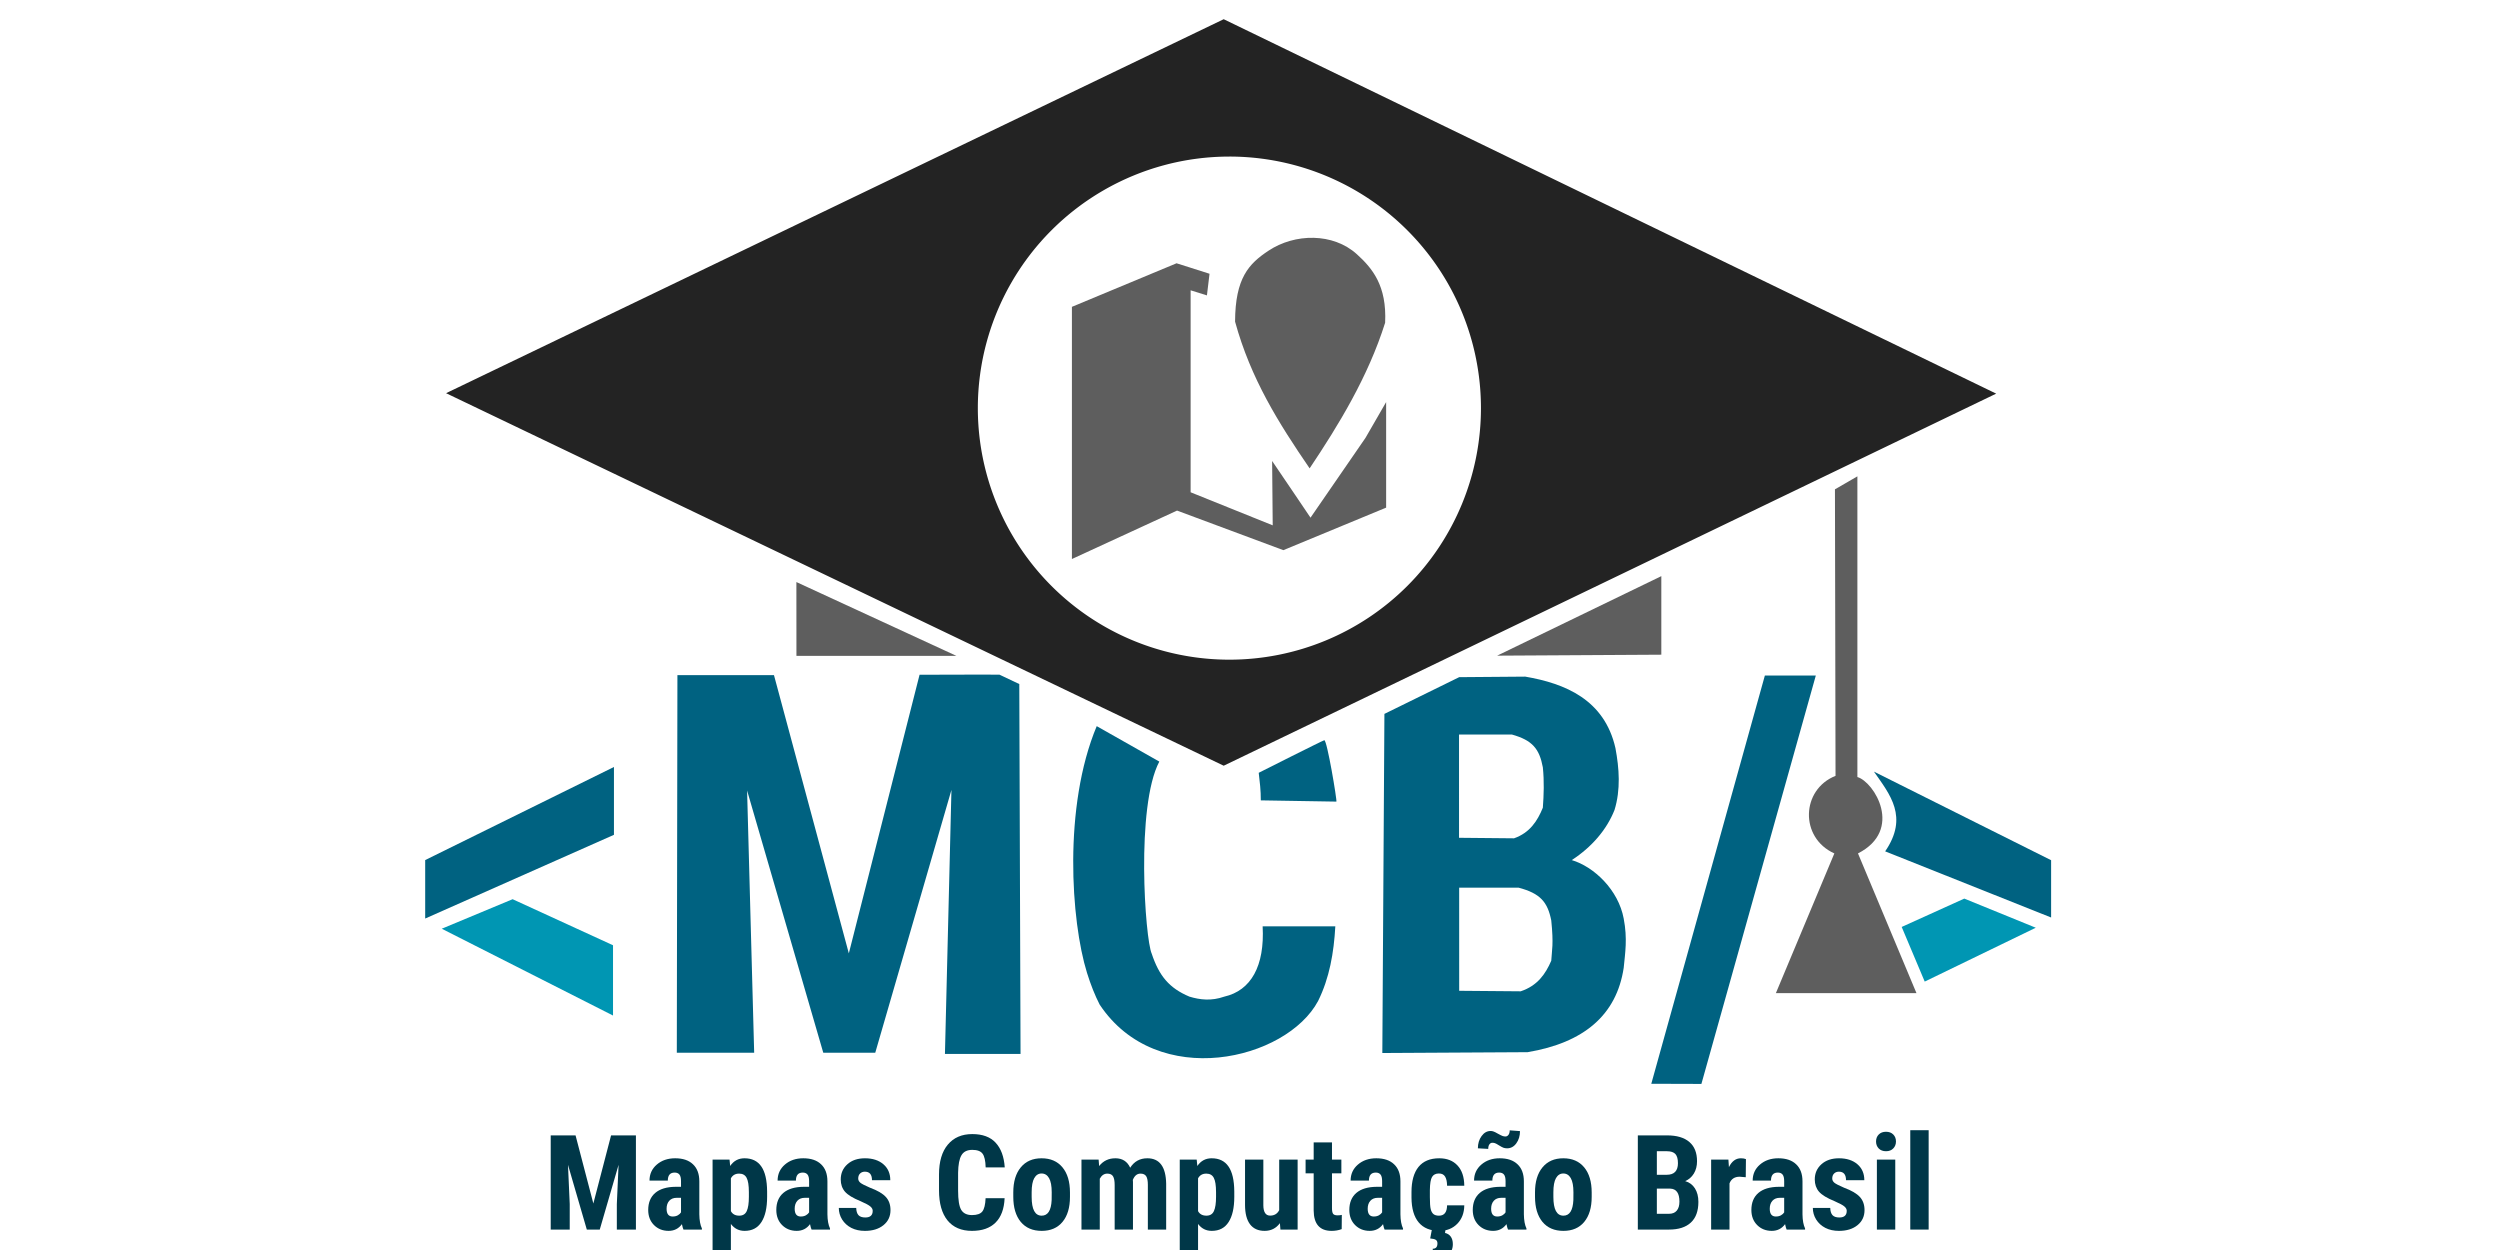 <?xml version="1.0" encoding="UTF-8" standalone="no"?>
<!-- Created with Inkscape (http://www.inkscape.org/) -->

<svg
   xmlns:dc="http://purl.org/dc/elements/1.1/"
   xmlns:cc="http://creativecommons.org/ns#"
   xmlns:rdf="http://www.w3.org/1999/02/22-rdf-syntax-ns#"
   xmlns:svg="http://www.w3.org/2000/svg"
   xmlns="http://www.w3.org/2000/svg"
   xmlns:sodipodi="http://sodipodi.sourceforge.net/DTD/sodipodi-0.dtd"
   xmlns:inkscape="http://www.inkscape.org/namespaces/inkscape"
   width="200mm"
   height="100mm"
   viewBox="0 0 200 100"
   version="1.1"
   id="svg8"
   inkscape:version="0.92.3 (2405546, 2018-03-11)"
   sodipodi:docname="mcb.svg">
  <defs
     id="defs2" />
  <sodipodi:namedview
     id="base"
     pagecolor="#ffffff"
     bordercolor="#666666"
     borderopacity="1.0"
     inkscape:pageopacity="0.0"
     inkscape:pageshadow="2"
     inkscape:zoom="0.7"
     inkscape:cx="270.57471"
     inkscape:cy="118.11372"
     inkscape:document-units="mm"
     inkscape:current-layer="layer1"
     showgrid="false"
     inkscape:window-width="1366"
     inkscape:window-height="705"
     inkscape:window-x="-8"
     inkscape:window-y="-8"
     inkscape:window-maximized="1"
     inkscape:pagecheckerboard="true"
     inkscape:snap-global="false"
     showguides="false" />
  <g
     inkscape:label="Camada 1"
     inkscape:groupmode="layer"
     id="layer1"
     transform="translate(0,-197)">
    <path
       style="fill:#0096b3;fill-opacity:1;stroke:none;stroke-width:0.265px;stroke-linecap:butt;stroke-linejoin:miter;stroke-opacity:1"
       d="m 49.042,278.243 v -5.622 l -8.032,-3.685 -5.67,2.362 z"
       id="path859"
       inkscape:connector-curvature="0"
       sodipodi:nodetypes="ccccc" />
    <path
       style="fill:#006281;fill-opacity:1;stroke:none;stroke-width:0.265px;stroke-linecap:butt;stroke-linejoin:miter;stroke-opacity:1"
       d="m 34.015,270.483 15.101,-6.698 v -5.427 l -15.101,7.448 z"
       id="path861"
       inkscape:connector-curvature="0"
       sodipodi:nodetypes="ccccc" />
    <path
       style="fill:#006281;fill-opacity:1;stroke:none;stroke-width:0.265px;stroke-linecap:butt;stroke-linejoin:miter;stroke-opacity:1"
       d="m 132.103,283.702 9.087,-32.662 h 4.076 l -9.154,32.674 z"
       id="path865"
       inkscape:connector-curvature="0"
       sodipodi:nodetypes="ccccc" />
    <path
       style="fill:#5e5e5e;fill-opacity:1;stroke:none;stroke-width:0.265px;stroke-linecap:butt;stroke-linejoin:miter;stroke-opacity:1"
       d="m 119.771,249.453 13.135,-6.362 v 6.284 z"
       id="path867"
       inkscape:connector-curvature="0"
       sodipodi:nodetypes="cccc" />
    <path
       style="fill:#5e5e5e;fill-opacity:1;stroke:none;stroke-width:0.265px;stroke-linecap:butt;stroke-linejoin:miter;stroke-opacity:1"
       d="m 63.711,243.564 12.8,5.905 H 63.715 Z"
       id="path869"
       inkscape:connector-curvature="0"
       sodipodi:nodetypes="cccc" />
    <path
       style="fill:#006281;fill-opacity:1;stroke:none;stroke-width:0.265px;stroke-linecap:butt;stroke-linejoin:miter;stroke-opacity:1"
       d="m 54.145,281.219 h 6.189 l -0.567,-20.978 6.095,20.978 h 4.158 l 6.095,-21.025 -0.52,21.119 h 6.048 l -0.1,-29.588 -1.582,-0.75 c -0.167,-0.017 -6.397,0.006 -6.397,0.006 l -5.658,22.289 -5.988,-22.257 h -7.725 z"
       id="path871"
       inkscape:connector-curvature="0"
       sodipodi:nodetypes="ccccccccccccccc" />
    <path
       style="fill:#006281;fill-opacity:1;stroke:none;stroke-width:0.265px;stroke-linecap:butt;stroke-linejoin:miter;stroke-opacity:1"
       d="m 92.746,257.927 -5.008,-2.835 c -2.691,6.425 -2.064,15.595 -0.778,19.735 0.297,0.954 0.638,1.811 1.014,2.542 4.61,6.927 14.952,4.445 17.476,-0.293 0.91,-1.838 1.259,-3.864 1.376,-5.967 h -5.814 c 0.171,3.162 -0.924,5.133 -3.069,5.622 -1.033,0.362 -1.932,0.258 -2.788,0 -1.625,-0.681 -2.429,-1.669 -3.018,-3.439 -0.529,-1.174 -1.285,-11.776 0.608,-15.366 z"
       id="path873"
       inkscape:connector-curvature="0"
       sodipodi:nodetypes="ccscccccccc" />
    <path
       style="fill:#006281;fill-opacity:1;stroke:none;stroke-width:0.265px;stroke-linecap:butt;stroke-linejoin:miter;stroke-opacity:1"
       d="m 100.865,261.029 6.047,0.1 c 0.061,-0.081 -0.751,-4.953 -0.969,-4.911 -0.131,0.025 -5.245,2.606 -5.245,2.606 0.083,0.708 0.171,1.411 0.167,2.205 z"
       id="path875"
       inkscape:connector-curvature="0"
       sodipodi:nodetypes="ccscc" />
    <path
       style="fill:#006281;fill-opacity:1;stroke:none;stroke-width:0.265px;stroke-linecap:butt;stroke-linejoin:miter;stroke-opacity:1"
       d="m 122.021,251.13 -5.287,0.043 -5.981,2.938 -0.167,27.13 11.626,-0.067 c 4.492,-0.758 7.112,-2.962 7.684,-6.748 0.115,-1.2 0.311,-2.317 0,-3.942 -0.426,-2.292 -2.372,-4.145 -4.155,-4.677 1.604,-1.044 2.794,-2.431 3.42,-4.009 0.5,-1.626 0.378,-3.323 0.074,-4.949 -0.88,-3.887 -4.033,-5.172 -7.216,-5.719 z m -5.299,4.634 h 4.235 c 1.644,0.46 2.194,1.147 2.471,2.625 0.116,1.131 0.075,2.201 0,3.227 -0.436,1.069 -1.045,2.006 -2.305,2.449 l -4.4,-0.042 z m 0.012,12.247 h 4.744 c 1.745,0.459 2.329,1.146 2.623,2.623 0.199,1.938 0.048,2.358 0,3.224 -0.462,1.068 -1.11,2.004 -2.447,2.447 l -4.919,-0.042 z"
       id="path877"
       inkscape:connector-curvature="0"
       sodipodi:nodetypes="ccccccccccccccccccccccccc" />
    <path
       style="fill:#0096b3;fill-opacity:1;stroke:none;stroke-width:0.265px;stroke-linecap:butt;stroke-linejoin:miter;stroke-opacity:1"
       d="m 152.135,271.156 5.008,-2.268 5.719,2.331 -8.885,4.308 z"
       id="path896"
       inkscape:connector-curvature="0"
       sodipodi:nodetypes="ccccc" />
    <path
       style="fill:#006281;fill-opacity:1;stroke:none;stroke-width:0.265px;stroke-linecap:butt;stroke-linejoin:miter;stroke-opacity:1"
       d="m 164.089,270.4 v -4.583 l -14.174,-7.087 c 1.287,1.841 2.786,3.621 0.898,6.378 z"
       id="path898"
       inkscape:connector-curvature="0"
       sodipodi:nodetypes="ccccc" />
    <path
       style="fill:#5e5e5e;fill-opacity:1;stroke:none;stroke-width:0.265px;stroke-linecap:butt;stroke-linejoin:miter;stroke-opacity:1"
       d="m 148.639,265.274 4.677,11.174 h -11.245 l 4.677,-11.174 c -2.792,-1.258 -2.66,-5.113 0.095,-6.206 l -0.047,-22.922 1.795,-1.039 v 24.056 c 1.346,0.387 3.711,4.238 0.047,6.111 z"
       id="path900"
       inkscape:connector-curvature="0"
       sodipodi:nodetypes="ccccccccc" />
    <path
       style="fill:#232323;fill-opacity:1;stroke:none;stroke-width:0.265;stroke-linecap:butt;stroke-linejoin:miter;stroke-miterlimit:4;stroke-dasharray:none;stroke-opacity:1"
       d="m 97.896,198.537 -62.211,29.918 62.211,29.802 61.799,-29.766 z m 0.456,10.988 A 20.124,20.124 0 0 1 118.476,229.65 20.124,20.124 0 0 1 98.352,249.774 20.124,20.124 0 0 1 78.227,229.65 20.124,20.124 0 0 1 98.352,209.526 Z"
       id="path902"
       inkscape:connector-curvature="0" />
    <path
       style="fill:#5e5e5e;fill-opacity:1;stroke:none;stroke-width:0.265px;stroke-linecap:butt;stroke-linejoin:miter;stroke-opacity:1"
       d="M 85.753,241.721 V 221.547 l 8.371,-3.485 2.638,0.839 -0.208,1.731 -1.304,-0.408 v 16.158 l 6.567,2.646 -0.047,-5.15 1.795,2.646 1.276,1.89 4.394,-6.378 1.656,-2.868 v 8.443 l -8.223,3.402 -8.504,-3.166 z"
       id="path908"
       inkscape:connector-curvature="0"
       sodipodi:nodetypes="ccccccccccccccccc" />
    <path
       style="fill:#5e5e5e;fill-opacity:1;stroke:none;stroke-width:0.265px;stroke-linecap:butt;stroke-linejoin:miter;stroke-opacity:1"
       d="m 104.77,234.469 c 2.321,-3.469 4.672,-7.312 6.04,-11.648 0.147,-2.982 -1.037,-4.373 -2.263,-5.485 -1.901,-1.723 -4.959,-1.677 -7.063,-0.282 -1.572,1.042 -2.665,2.176 -2.678,5.677 1.259,4.585 3.486,8.112 5.965,11.738 z"
       id="path910"
       inkscape:connector-curvature="0"
       sodipodi:nodetypes="ccsscc" />
    <g
       aria-label="Mapa dos Cursos de Computação do Brasil"
       transform="matrix(0.265,0,0,0.265,-33.186,171.19)"
       style="font-style:normal;font-variant:normal;font-weight:normal;font-stretch:normal;font-size:40px;line-height:1.25;font-family:'Roboto Condensed';-inkscape-font-specification:'Roboto Condensed, Normal';font-variant-ligatures:normal;font-variant-caps:normal;font-variant-numeric:normal;font-feature-settings:normal;text-align:start;letter-spacing:0px;word-spacing:0px;writing-mode:lr-tb;text-anchor:start;fill:#003748;fill-opacity:1;stroke:none"
       id="flowRoot924">
      <path
         d="m 298.982,440.152 5.371,20.566 5.352,-20.566 h 7.5 v 28.438 h -5.762 v -7.695 l 0.527,-11.855 -5.684,19.551 h -3.906 l -5.684,-19.551 0.527,11.855 v 7.695 h -5.742 v -28.438 z"
         style="font-style:normal;font-variant:normal;font-weight:bold;font-stretch:normal;font-size:40px;font-family:'Roboto Condensed';-inkscape-font-specification:'Roboto Condensed, Bold';font-variant-ligatures:normal;font-variant-caps:normal;font-variant-numeric:normal;font-feature-settings:normal;text-align:start;writing-mode:lr-tb;text-anchor:start;fill:#003748;fill-opacity:1"
         id="path7339"
         inkscape:connector-curvature="0" />
      <path
         d="m 331.561,468.59 q -0.234,-0.488 -0.469,-1.641 -1.484,2.031 -4.023,2.031 -2.656,0 -4.414,-1.758 -1.738,-1.758 -1.738,-4.551 0,-3.32 2.109,-5.137 2.129,-1.816 6.113,-1.855 h 1.68 v -1.699 q 0,-1.426 -0.488,-2.012 -0.488,-0.586 -1.426,-0.586 -2.07,0 -2.07,2.422 h -5.527 q 0,-2.93 2.188,-4.824 2.207,-1.914 5.566,-1.914 3.477,0 5.371,1.816 1.914,1.797 1.914,5.156 v 9.941 q 0.039,2.734 0.781,4.277 v 0.332 z m -3.262,-3.945 q 0.918,0 1.562,-0.371 0.645,-0.371 0.957,-0.879 V 459 h -1.328 q -1.406,0 -2.227,0.898 -0.801,0.898 -0.801,2.402 0,2.344 1.836,2.344 z"
         style="font-style:normal;font-variant:normal;font-weight:bold;font-stretch:normal;font-size:40px;font-family:'Roboto Condensed';-inkscape-font-specification:'Roboto Condensed, Bold';font-variant-ligatures:normal;font-variant-caps:normal;font-variant-numeric:normal;font-feature-settings:normal;text-align:start;writing-mode:lr-tb;text-anchor:start;fill:#003748;fill-opacity:1"
         id="path7341"
         inkscape:connector-curvature="0" />
      <path
         d="m 356.814,458.688 q 0,4.98 -1.719,7.637 -1.699,2.656 -5.078,2.656 -2.578,0 -4.141,-2.09 v 9.824 h -5.527 v -29.258 h 5.117 l 0.195,1.934 q 1.582,-2.324 4.316,-2.324 3.379,0 5.078,2.461 1.719,2.461 1.758,7.539 z m -5.508,-1.387 q 0,-3.066 -0.684,-4.336 -0.664,-1.27 -2.266,-1.27 -1.699,0 -2.48,1.426 v 9.902 q 0.742,1.367 2.52,1.367 1.641,0 2.266,-1.387 0.645,-1.387 0.645,-4.316 z"
         style="font-style:normal;font-variant:normal;font-weight:bold;font-stretch:normal;font-size:40px;font-family:'Roboto Condensed';-inkscape-font-specification:'Roboto Condensed, Bold';font-variant-ligatures:normal;font-variant-caps:normal;font-variant-numeric:normal;font-feature-settings:normal;text-align:start;writing-mode:lr-tb;text-anchor:start;fill:#003748;fill-opacity:1"
         id="path7343"
         inkscape:connector-curvature="0" />
      <path
         d="m 370.232,468.59 q -0.234,-0.488 -0.469,-1.641 -1.484,2.031 -4.023,2.031 -2.656,0 -4.414,-1.758 -1.738,-1.758 -1.738,-4.551 0,-3.32 2.109,-5.137 2.129,-1.816 6.113,-1.855 h 1.68 v -1.699 q 0,-1.426 -0.488,-2.012 -0.488,-0.586 -1.426,-0.586 -2.07,0 -2.07,2.422 h -5.527 q 0,-2.93 2.188,-4.824 2.207,-1.914 5.566,-1.914 3.477,0 5.371,1.816 1.914,1.797 1.914,5.156 v 9.941 q 0.039,2.734 0.781,4.277 v 0.332 z m -3.262,-3.945 q 0.918,0 1.562,-0.371 0.645,-0.371 0.957,-0.879 V 459 h -1.328 q -1.406,0 -2.227,0.898 -0.801,0.898 -0.801,2.402 0,2.344 1.836,2.344 z"
         style="font-style:normal;font-variant:normal;font-weight:bold;font-stretch:normal;font-size:40px;font-family:'Roboto Condensed';-inkscape-font-specification:'Roboto Condensed, Bold';font-variant-ligatures:normal;font-variant-caps:normal;font-variant-numeric:normal;font-feature-settings:normal;text-align:start;writing-mode:lr-tb;text-anchor:start;fill:#003748;fill-opacity:1"
         id="path7345"
         inkscape:connector-curvature="0" />
      <path
         d="m 388.689,462.926 q 0,-0.703 -0.684,-1.289 -0.664,-0.605 -2.988,-1.621 -3.418,-1.387 -4.707,-2.871 -1.27,-1.484 -1.27,-3.691 0,-2.773 1.992,-4.57 2.012,-1.816 5.312,-1.816 3.477,0 5.566,1.797 2.09,1.797 2.09,4.824 h -5.527 q 0,-2.578 -2.148,-2.578 -0.879,0 -1.445,0.547 -0.566,0.547 -0.566,1.523 0,0.703 0.625,1.25 0.625,0.527 2.949,1.523 3.379,1.25 4.766,2.793 1.406,1.523 1.406,3.965 0,2.832 -2.129,4.551 -2.129,1.719 -5.586,1.719 -2.324,0 -4.102,-0.898 -1.777,-0.918 -2.793,-2.539 -0.996,-1.621 -0.996,-3.496 h 5.254 q 0.039,1.445 0.664,2.168 0.645,0.723 2.09,0.723 2.227,0 2.227,-2.012 z"
         style="font-style:normal;font-variant:normal;font-weight:bold;font-stretch:normal;font-size:40px;font-family:'Roboto Condensed';-inkscape-font-specification:'Roboto Condensed, Bold';font-variant-ligatures:normal;font-variant-caps:normal;font-variant-numeric:normal;font-feature-settings:normal;text-align:start;writing-mode:lr-tb;text-anchor:start;fill:#003748;fill-opacity:1"
         id="path7363"
         inkscape:connector-curvature="0" />
      <path
         d="m 428.51,459.117 c -0.143,3.242 -1.055,5.697 -2.734,7.363 -1.68,1.667 -4.049,2.5 -7.109,2.5 -3.216,0 -5.684,-1.055 -7.402,-3.164 -1.706,-2.122 -2.559,-5.143 -2.559,-9.062 v -4.785 c 0,-3.906 0.885,-6.914 2.656,-9.023 1.771,-2.122 4.232,-3.184 7.383,-3.184 3.099,0 5.449,0.866 7.051,2.598 1.615,1.732 2.533,4.219 2.754,7.461 h -5.762 c -0.052,-2.005 -0.365,-3.385 -0.938,-4.141 -0.56,-0.768 -1.595,-1.152 -3.105,-1.152 -1.536,0 -2.624,0.54 -3.262,1.621 -0.638,1.068 -0.977,2.832 -1.016,5.293 v 5.371 c 0,2.826 0.312,4.766 0.938,5.82 0.638,1.055 1.725,1.582 3.262,1.582 1.51,0 2.552,-0.365 3.125,-1.094 0.573,-0.742 0.898,-2.077 0.977,-4.004 z"
         style="font-style:normal;font-variant:normal;font-weight:bold;font-stretch:normal;font-size:40px;font-family:'Roboto Condensed';-inkscape-font-specification:'Roboto Condensed, Bold';font-variant-ligatures:normal;font-variant-caps:normal;font-variant-numeric:normal;font-feature-settings:normal;text-align:start;writing-mode:lr-tb;text-anchor:start;fill:#003748;fill-opacity:1"
         id="path7369"
         inkscape:connector-curvature="0"
         sodipodi:nodetypes="csscsscsccccsccscsccc" />
      <path
         d="m 431.127,457.34 c 0,-3.203 0.755,-5.716 2.266,-7.539 1.51,-1.823 3.6,-2.734 6.27,-2.734 2.695,0 4.798,0.911 6.309,2.734 1.51,1.823 2.266,4.349 2.266,7.578 v 1.348 c 0,3.216 -0.749,5.729 -2.246,7.539 -1.497,1.81 -3.594,2.715 -6.289,2.715 -2.708,0 -4.818,-0.905 -6.328,-2.715 -1.497,-1.823 -2.246,-4.349 -2.246,-7.578 z m 5.547,1.387 c 0,3.776 1.009,5.664 3.027,5.664 1.862,0 2.865,-1.576 3.008,-4.727 l 0.019,-2.324 c 0,-1.927 -0.267,-3.353 -0.801,-4.277 -0.534,-0.938 -1.289,-1.406 -2.266,-1.406 -0.938,0 -1.673,0.469 -2.207,1.406 -0.521,0.924 -0.781,2.35 -0.781,4.277 z"
         style="font-style:normal;font-variant:normal;font-weight:bold;font-stretch:normal;font-size:40px;font-family:'Roboto Condensed';-inkscape-font-specification:'Roboto Condensed, Bold';font-variant-ligatures:normal;font-variant-caps:normal;font-variant-numeric:normal;font-feature-settings:normal;text-align:start;writing-mode:lr-tb;text-anchor:start;fill:#003748;fill-opacity:1"
         id="path7371"
         inkscape:connector-curvature="0"
         sodipodi:nodetypes="sssssscscsscscccsccc" />
      <path
         d="m 456.889,447.457 0.156,1.953 c 1.237,-1.562 2.871,-2.344 4.902,-2.344 2.109,0 3.6,0.951 4.473,2.852 1.211,-1.901 2.936,-2.852 5.176,-2.852 3.698,0 5.592,2.559 5.684,7.676 v 13.848 h -5.527 v -13.496 c 0,-1.224 -0.169,-2.096 -0.508,-2.617 -0.339,-0.521 -0.911,-0.781 -1.719,-0.781 -1.029,0 -1.797,0.632 -2.305,1.895 l 0.039,0.664 v 14.336 h -5.527 v -13.457 c 0,-1.211 -0.163,-2.083 -0.488,-2.617 -0.326,-0.547 -0.905,-0.82 -1.738,-0.82 -0.951,0 -1.706,0.514 -2.266,1.543 v 15.352 h -5.527 v -21.133 z"
         style="font-style:normal;font-variant:normal;font-weight:bold;font-stretch:normal;font-size:40px;font-family:'Roboto Condensed';-inkscape-font-specification:'Roboto Condensed, Bold';font-variant-ligatures:normal;font-variant-caps:normal;font-variant-numeric:normal;font-feature-settings:normal;text-align:start;writing-mode:lr-tb;text-anchor:start;fill:#003748;fill-opacity:1"
         id="path7373"
         inkscape:connector-curvature="0"
         sodipodi:nodetypes="ccscscccsssccccscsccccc" />
      <path
         d="m 497.846,458.688 c 0,3.32 -0.573,5.866 -1.719,7.637 -1.133,1.771 -2.826,2.656 -5.078,2.656 -1.719,0 -3.099,-0.697 -4.141,-2.09 v 9.824 h -5.527 v -29.258 h 5.117 l 0.195,1.934 c 1.055,-1.549 2.493,-2.324 4.316,-2.324 2.253,0 3.945,0.82 5.078,2.461 1.146,1.641 1.732,4.154 1.758,7.539 z m -5.508,-1.387 c 0,-2.044 -0.228,-3.49 -0.684,-4.336 -0.443,-0.846 -1.198,-1.27 -2.266,-1.27 -1.133,0 -1.96,0.475 -2.48,1.426 v 9.902 c 0.495,0.911 1.335,1.367 2.52,1.367 1.094,0 1.849,-0.462 2.266,-1.387 0.43,-0.924 0.645,-2.363 0.645,-4.316 z"
         style="font-style:normal;font-variant:normal;font-weight:bold;font-stretch:normal;font-size:40px;font-family:'Roboto Condensed';-inkscape-font-specification:'Roboto Condensed, Bold';font-variant-ligatures:normal;font-variant-caps:normal;font-variant-numeric:normal;font-feature-settings:normal;text-align:start;writing-mode:lr-tb;text-anchor:start;fill:#003748;fill-opacity:1"
         id="path7375"
         inkscape:connector-curvature="0"
         sodipodi:nodetypes="scsccccccsccsscsccscss" />
      <path
         d="m 511.615,466.656 c -1.146,1.549 -2.682,2.324 -4.609,2.324 -1.94,0 -3.411,-0.664 -4.414,-1.992 -1.003,-1.341 -1.504,-3.288 -1.504,-5.84 v -13.691 h 5.527 v 13.828 c 0.026,2.057 0.71,3.086 2.051,3.086 1.263,0 2.174,-0.547 2.734,-1.641 v -15.273 h 5.566 v 21.133 h -5.195 z"
         style="font-style:normal;font-variant:normal;font-weight:bold;font-stretch:normal;font-size:40px;font-family:'Roboto Condensed';-inkscape-font-specification:'Roboto Condensed, Bold';font-variant-ligatures:normal;font-variant-caps:normal;font-variant-numeric:normal;font-feature-settings:normal;text-align:start;writing-mode:lr-tb;text-anchor:start;fill:#003748;fill-opacity:1"
         id="path7377"
         inkscape:connector-curvature="0"
         sodipodi:nodetypes="cscscccscccccc" />
      <path
         d="m 527.338,442.262 v 5.195 h 2.832 v 4.16 h -2.832 v 10.488 c 0,0.833 0.111,1.406 0.332,1.719 0.234,0.312 0.677,0.469 1.328,0.469 0.534,0 0.97,-0.046 1.309,-0.137 l -0.039,4.297 c -0.938,0.352 -1.953,0.527 -3.047,0.527 -3.568,0 -5.371,-2.044 -5.41,-6.133 v -11.23 h -2.441 v -4.16 h 2.441 v -5.195 z"
         style="font-style:normal;font-variant:normal;font-weight:bold;font-stretch:normal;font-size:40px;font-family:'Roboto Condensed';-inkscape-font-specification:'Roboto Condensed, Bold';font-variant-ligatures:normal;font-variant-caps:normal;font-variant-numeric:normal;font-feature-settings:normal;text-align:start;writing-mode:lr-tb;text-anchor:start;fill:#003748;fill-opacity:1"
         id="path7379"
         inkscape:connector-curvature="0"
         sodipodi:nodetypes="cccccscsccsccccccc" />
      <path
         d="m 543.217,468.59 c -0.156,-0.326 -0.312,-0.872 -0.469,-1.641 -0.99,1.354 -2.331,2.031 -4.023,2.031 -1.771,0 -3.242,-0.586 -4.414,-1.758 -1.159,-1.172 -1.738,-2.689 -1.738,-4.551 0,-2.214 0.703,-3.926 2.109,-5.137 1.419,-1.211 3.457,-1.829 6.113,-1.855 h 1.68 v -1.699 c 0,-0.951 -0.163,-1.621 -0.488,-2.012 -0.326,-0.391 -0.801,-0.586 -1.426,-0.586 -1.38,0 -2.07,0.807 -2.07,2.422 h -5.527 c 0,-1.953 0.729,-3.561 2.188,-4.824 1.471,-1.276 3.327,-1.914 5.566,-1.914 2.318,0 4.108,0.605 5.371,1.816 1.276,1.198 1.914,2.917 1.914,5.156 v 9.941 c 0.026,1.823 0.286,3.249 0.781,4.277 v 0.332 z m -3.262,-3.945 c 0.612,0 1.133,-0.124 1.562,-0.371 0.43,-0.247 0.749,-0.54 0.957,-0.879 V 459 h -1.328 c -0.938,0 -1.68,0.299 -2.227,0.898 -0.534,0.599 -0.801,1.4 -0.801,2.402 0,1.562 0.612,2.344 1.836,2.344 z"
         style="font-style:normal;font-variant:normal;font-weight:bold;font-stretch:normal;font-size:40px;font-family:'Roboto Condensed';-inkscape-font-specification:'Roboto Condensed, Bold';font-variant-ligatures:normal;font-variant-caps:normal;font-variant-numeric:normal;font-feature-settings:normal;text-align:start;writing-mode:lr-tb;text-anchor:start;fill:#003748;fill-opacity:1"
         id="path7381"
         inkscape:connector-curvature="0"
         sodipodi:nodetypes="ccscscccssscccscsccccscccscss" />
      <path
         d="m 559.643,464.391 c 1.602,0 2.415,-1.042 2.441,-3.125 h 5.195 c -0.026,2.305 -0.736,4.167 -2.129,5.586 -1.393,1.419 -3.19,2.129 -5.391,2.129 -2.721,0 -4.798,-0.846 -6.23,-2.539 -1.432,-1.693 -2.161,-4.186 -2.188,-7.48 v -1.68 c 0,-3.32 0.703,-5.853 2.109,-7.598 1.419,-1.745 3.509,-2.617 6.27,-2.617 2.331,0 4.167,0.723 5.508,2.168 1.341,1.432 2.025,3.47 2.051,6.113 h -5.195 c -0.013,-1.185 -0.208,-2.096 -0.586,-2.734 -0.378,-0.638 -1.003,-0.957 -1.875,-0.957 -0.964,0 -1.654,0.345 -2.07,1.035 -0.417,0.677 -0.638,1.999 -0.664,3.965 v 2.148 c 0,1.719 0.085,2.923 0.254,3.613 0.169,0.677 0.449,1.178 0.84,1.504 0.391,0.312 0.944,0.469 1.66,0.469 z m 1.992,4.082 -0.176,1.133 c 0.755,0.169 1.335,0.54 1.738,1.113 0.417,0.586 0.625,1.341 0.625,2.266 0,1.432 -0.514,2.565 -1.543,3.398 -1.029,0.833 -2.5,1.25 -4.414,1.25 l -0.117,-3.262 c 0.951,0 1.426,-0.534 1.426,-1.602 0,-0.521 -0.169,-0.885 -0.508,-1.094 -0.326,-0.208 -0.885,-0.345 -1.68,-0.41 l 0.527,-2.793 z"
         style="font-style:normal;font-variant:normal;font-weight:bold;font-stretch:normal;font-size:40px;font-family:'Roboto Condensed';-inkscape-font-specification:'Roboto Condensed, Bold';font-variant-ligatures:normal;font-variant-caps:normal;font-variant-numeric:normal;font-feature-settings:normal;text-align:start;writing-mode:lr-tb;text-anchor:start;fill:#003748;fill-opacity:1"
         id="path7383"
         inkscape:connector-curvature="0"
         sodipodi:nodetypes="scccsscscsccccsccsccscccssccscccc" />
      <path
         d="m 580.482,468.59 c -0.156,-0.326 -0.312,-0.872 -0.469,-1.641 -0.99,1.354 -2.331,2.031 -4.023,2.031 -1.771,0 -3.242,-0.586 -4.414,-1.758 -1.159,-1.172 -1.738,-2.689 -1.738,-4.551 0,-2.214 0.703,-3.926 2.109,-5.137 1.419,-1.211 3.457,-1.829 6.113,-1.855 h 1.68 v -1.699 c 0,-0.951 -0.163,-1.621 -0.488,-2.012 -0.326,-0.391 -0.801,-0.586 -1.426,-0.586 -1.38,0 -2.07,0.807 -2.07,2.422 h -5.527 c 0,-1.953 0.729,-3.561 2.188,-4.824 1.471,-1.276 3.327,-1.914 5.566,-1.914 2.318,0 4.108,0.605 5.371,1.816 1.276,1.198 1.914,2.917 1.914,5.156 v 9.941 c 0.026,1.823 0.286,3.249 0.781,4.277 v 0.332 z m -3.262,-3.945 c 0.612,0 1.133,-0.124 1.562,-0.371 0.43,-0.247 0.749,-0.54 0.957,-0.879 V 459 h -1.328 c -0.938,0 -1.68,0.299 -2.227,0.898 -0.534,0.599 -0.801,1.4 -0.801,2.402 0,1.562 0.612,2.344 1.836,2.344 z m 6.875,-25.781 c 0,1.445 -0.371,2.676 -1.113,3.691 -0.729,1.003 -1.654,1.504 -2.773,1.504 -0.417,0 -0.788,-0.059 -1.113,-0.176 -0.312,-0.117 -0.762,-0.358 -1.348,-0.723 -0.573,-0.365 -0.983,-0.586 -1.23,-0.664 -0.234,-0.078 -0.495,-0.117 -0.781,-0.117 -0.352,0 -0.645,0.163 -0.879,0.488 -0.234,0.312 -0.352,0.768 -0.352,1.367 l -3.125,-0.176 c 0,-1.445 0.371,-2.676 1.113,-3.691 0.742,-1.029 1.654,-1.543 2.734,-1.543 0.286,0 0.56,0.046 0.82,0.137 0.273,0.078 0.736,0.306 1.387,0.684 0.664,0.365 1.139,0.599 1.426,0.703 0.286,0.091 0.573,0.137 0.859,0.137 0.339,0 0.632,-0.156 0.879,-0.469 0.26,-0.326 0.391,-0.788 0.391,-1.387 z"
         style="font-style:normal;font-variant:normal;font-weight:bold;font-stretch:normal;font-size:40px;font-family:'Roboto Condensed';-inkscape-font-specification:'Roboto Condensed, Bold';font-variant-ligatures:normal;font-variant-caps:normal;font-variant-numeric:normal;font-feature-settings:normal;text-align:start;writing-mode:lr-tb;text-anchor:start;fill:#003748;fill-opacity:1"
         id="path7385"
         inkscape:connector-curvature="0"
         sodipodi:nodetypes="ccscscccssscccscsccccscccscssccscccsccccscccsccc" />
      <path
         d="m 588.627,457.34 c 0,-3.203 0.755,-5.716 2.266,-7.539 1.51,-1.823 3.6,-2.734 6.27,-2.734 2.695,0 4.798,0.911 6.309,2.734 1.51,1.823 2.266,4.349 2.266,7.578 v 1.348 c 0,3.216 -0.749,5.729 -2.246,7.539 -1.497,1.81 -3.594,2.715 -6.289,2.715 -2.708,0 -4.818,-0.905 -6.328,-2.715 -1.497,-1.823 -2.246,-4.349 -2.246,-7.578 z m 5.547,1.387 c 0,3.776 1.009,5.664 3.027,5.664 1.862,0 2.865,-1.576 3.008,-4.727 l 0.019,-2.324 c 0,-1.927 -0.267,-3.353 -0.801,-4.277 -0.534,-0.938 -1.289,-1.406 -2.266,-1.406 -0.938,0 -1.673,0.469 -2.207,1.406 -0.521,0.924 -0.781,2.35 -0.781,4.277 z"
         style="font-style:normal;font-variant:normal;font-weight:bold;font-stretch:normal;font-size:40px;font-family:'Roboto Condensed';-inkscape-font-specification:'Roboto Condensed, Bold';font-variant-ligatures:normal;font-variant-caps:normal;font-variant-numeric:normal;font-feature-settings:normal;text-align:start;writing-mode:lr-tb;text-anchor:start;fill:#003748;fill-opacity:1"
         id="path7387"
         inkscape:connector-curvature="0"
         sodipodi:nodetypes="sssssscscsscscccsccc" />
      <path
         d="m 619.67,468.59 v -28.438 h 8.789 c 2.969,0 5.221,0.664 6.758,1.992 1.549,1.315 2.324,3.249 2.324,5.801 0,1.445 -0.319,2.689 -0.957,3.73 -0.638,1.042 -1.51,1.803 -2.617,2.285 1.276,0.365 2.259,1.1 2.949,2.207 0.69,1.094 1.035,2.448 1.035,4.062 0,2.76 -0.762,4.844 -2.285,6.25 -1.51,1.406 -3.704,2.109 -6.582,2.109 z m 5.742,-12.363 v 7.598 h 3.672 c 1.029,0 1.81,-0.319 2.344,-0.957 0.534,-0.638 0.801,-1.543 0.801,-2.715 0,-2.552 -0.924,-3.861 -2.773,-3.926 z m 0,-4.18 h 2.988 c 2.253,0 3.379,-1.165 3.379,-3.496 0,-1.289 -0.26,-2.214 -0.781,-2.773 -0.521,-0.56 -1.367,-0.84 -2.539,-0.84 h -3.047 z"
         style="font-style:normal;font-variant:normal;font-weight:bold;font-stretch:normal;font-size:40px;font-family:'Roboto Condensed';-inkscape-font-specification:'Roboto Condensed, Bold';font-variant-ligatures:normal;font-variant-caps:normal;font-variant-numeric:normal;font-feature-settings:normal;text-align:start;writing-mode:lr-tb;text-anchor:start;fill:#003748;fill-opacity:1"
         id="path7393"
         inkscape:connector-curvature="0"
         sodipodi:nodetypes="ccscscccscscccscscccsscscc" />
      <path
         d="m 652.248,452.789 -1.836,-0.156 c -1.51,0 -2.533,0.664 -3.066,1.992 v 13.965 h -5.547 v -21.133 h 5.215 l 0.156,2.285 c 0.872,-1.784 2.077,-2.676 3.613,-2.676 0.625,0 1.133,0.085 1.523,0.254 z"
         style="font-style:normal;font-variant:normal;font-weight:bold;font-stretch:normal;font-size:40px;font-family:'Roboto Condensed';-inkscape-font-specification:'Roboto Condensed, Bold';font-variant-ligatures:normal;font-variant-caps:normal;font-variant-numeric:normal;font-feature-settings:normal;text-align:start;writing-mode:lr-tb;text-anchor:start;fill:#003748;fill-opacity:1"
         id="path7395"
         inkscape:connector-curvature="0"
         sodipodi:nodetypes="ccccccccscc" />
      <path
         d="m 664.592,468.59 c -0.156,-0.326 -0.312,-0.872 -0.469,-1.641 -0.99,1.354 -2.331,2.031 -4.023,2.031 -1.771,0 -3.242,-0.586 -4.414,-1.758 -1.159,-1.172 -1.738,-2.689 -1.738,-4.551 0,-2.214 0.703,-3.926 2.109,-5.137 1.419,-1.211 3.457,-1.829 6.113,-1.855 h 1.68 v -1.699 c 0,-0.951 -0.163,-1.621 -0.488,-2.012 -0.326,-0.391 -0.801,-0.586 -1.426,-0.586 -1.38,0 -2.07,0.807 -2.07,2.422 h -5.527 c 0,-1.953 0.729,-3.561 2.188,-4.824 1.471,-1.276 3.327,-1.914 5.566,-1.914 2.318,0 4.108,0.605 5.371,1.816 1.276,1.198 1.914,2.917 1.914,5.156 v 9.941 c 0.026,1.823 0.286,3.249 0.781,4.277 v 0.332 z m -3.262,-3.945 c 0.612,0 1.133,-0.124 1.562,-0.371 0.43,-0.247 0.749,-0.54 0.957,-0.879 V 459 h -1.328 c -0.938,0 -1.68,0.299 -2.227,0.898 -0.534,0.599 -0.801,1.4 -0.801,2.402 0,1.562 0.612,2.344 1.836,2.344 z"
         style="font-style:normal;font-variant:normal;font-weight:bold;font-stretch:normal;font-size:40px;font-family:'Roboto Condensed';-inkscape-font-specification:'Roboto Condensed, Bold';font-variant-ligatures:normal;font-variant-caps:normal;font-variant-numeric:normal;font-feature-settings:normal;text-align:start;writing-mode:lr-tb;text-anchor:start;fill:#003748;fill-opacity:1"
         id="path7397"
         inkscape:connector-curvature="0"
         sodipodi:nodetypes="ccscscccssscccscsccccscccscss" />
      <path
         d="m 682.736,462.926 c 0,-0.469 -0.228,-0.898 -0.684,-1.289 -0.443,-0.404 -1.439,-0.944 -2.988,-1.621 -2.279,-0.924 -3.848,-1.881 -4.707,-2.871 -0.846,-0.99 -1.27,-2.22 -1.27,-3.691 0,-1.849 0.664,-3.372 1.992,-4.57 1.341,-1.211 3.112,-1.816 5.312,-1.816 2.318,0 4.173,0.599 5.566,1.797 1.393,1.198 2.09,2.806 2.09,4.824 h -5.527 c 0,-1.719 -0.716,-2.578 -2.148,-2.578 -0.586,0 -1.068,0.182 -1.445,0.547 -0.378,0.365 -0.566,0.872 -0.566,1.523 0,0.469 0.208,0.885 0.625,1.25 0.417,0.352 1.4,0.859 2.949,1.523 2.253,0.833 3.841,1.764 4.766,2.793 0.938,1.016 1.406,2.337 1.406,3.965 0,1.888 -0.71,3.405 -2.129,4.551 -1.419,1.146 -3.281,1.719 -5.586,1.719 -1.549,0 -2.917,-0.299 -4.102,-0.898 -1.185,-0.612 -2.116,-1.458 -2.793,-2.539 -0.664,-1.081 -0.996,-2.246 -0.996,-3.496 h 5.254 c 0.026,0.964 0.247,1.686 0.664,2.168 0.43,0.482 1.126,0.723 2.09,0.723 1.484,0 2.227,-0.671 2.227,-2.012 z"
         style="font-style:normal;font-variant:normal;font-weight:bold;font-stretch:normal;font-size:40px;font-family:'Roboto Condensed';-inkscape-font-specification:'Roboto Condensed, Bold';font-variant-ligatures:normal;font-variant-caps:normal;font-variant-numeric:normal;font-feature-settings:normal;text-align:start;writing-mode:lr-tb;text-anchor:start;fill:#003748;fill-opacity:1"
         id="path7399"
         inkscape:connector-curvature="0"
         sodipodi:nodetypes="scccscssccssscccscscccccss" />
      <path
         d="m 697.385,468.59 h -5.547 v -21.133 h 5.547 z m -5.801,-26.602 c 0,-0.859 0.273,-1.562 0.82,-2.109 0.547,-0.547 1.276,-0.82 2.188,-0.82 0.911,0 1.641,0.273 2.188,0.82 0.547,0.547 0.82,1.25 0.82,2.109 0,0.846 -0.273,1.549 -0.82,2.109 -0.534,0.56 -1.263,0.84 -2.188,0.84 -0.924,0 -1.66,-0.28 -2.207,-0.84 -0.534,-0.56 -0.801,-1.263 -0.801,-2.109 z"
         style="font-style:normal;font-variant:normal;font-weight:bold;font-stretch:normal;font-size:40px;font-family:'Roboto Condensed';-inkscape-font-specification:'Roboto Condensed, Bold';font-variant-ligatures:normal;font-variant-caps:normal;font-variant-numeric:normal;font-feature-settings:normal;text-align:start;writing-mode:lr-tb;text-anchor:start;fill:#003748;fill-opacity:1"
         id="path7401"
         inkscape:connector-curvature="0"
         sodipodi:nodetypes="cccccscssscscs" />
      <path
         d="m 707.463,468.59 h -5.547 v -30 h 5.547 z"
         style="font-style:normal;font-variant:normal;font-weight:bold;font-stretch:normal;font-size:40px;font-family:'Roboto Condensed';-inkscape-font-specification:'Roboto Condensed, Bold';font-variant-ligatures:normal;font-variant-caps:normal;font-variant-numeric:normal;font-feature-settings:normal;text-align:start;writing-mode:lr-tb;text-anchor:start;fill:#003748;fill-opacity:1"
         id="path7403"
         inkscape:connector-curvature="0"
         sodipodi:nodetypes="ccccc" />
    </g>
  </g>
</svg>

